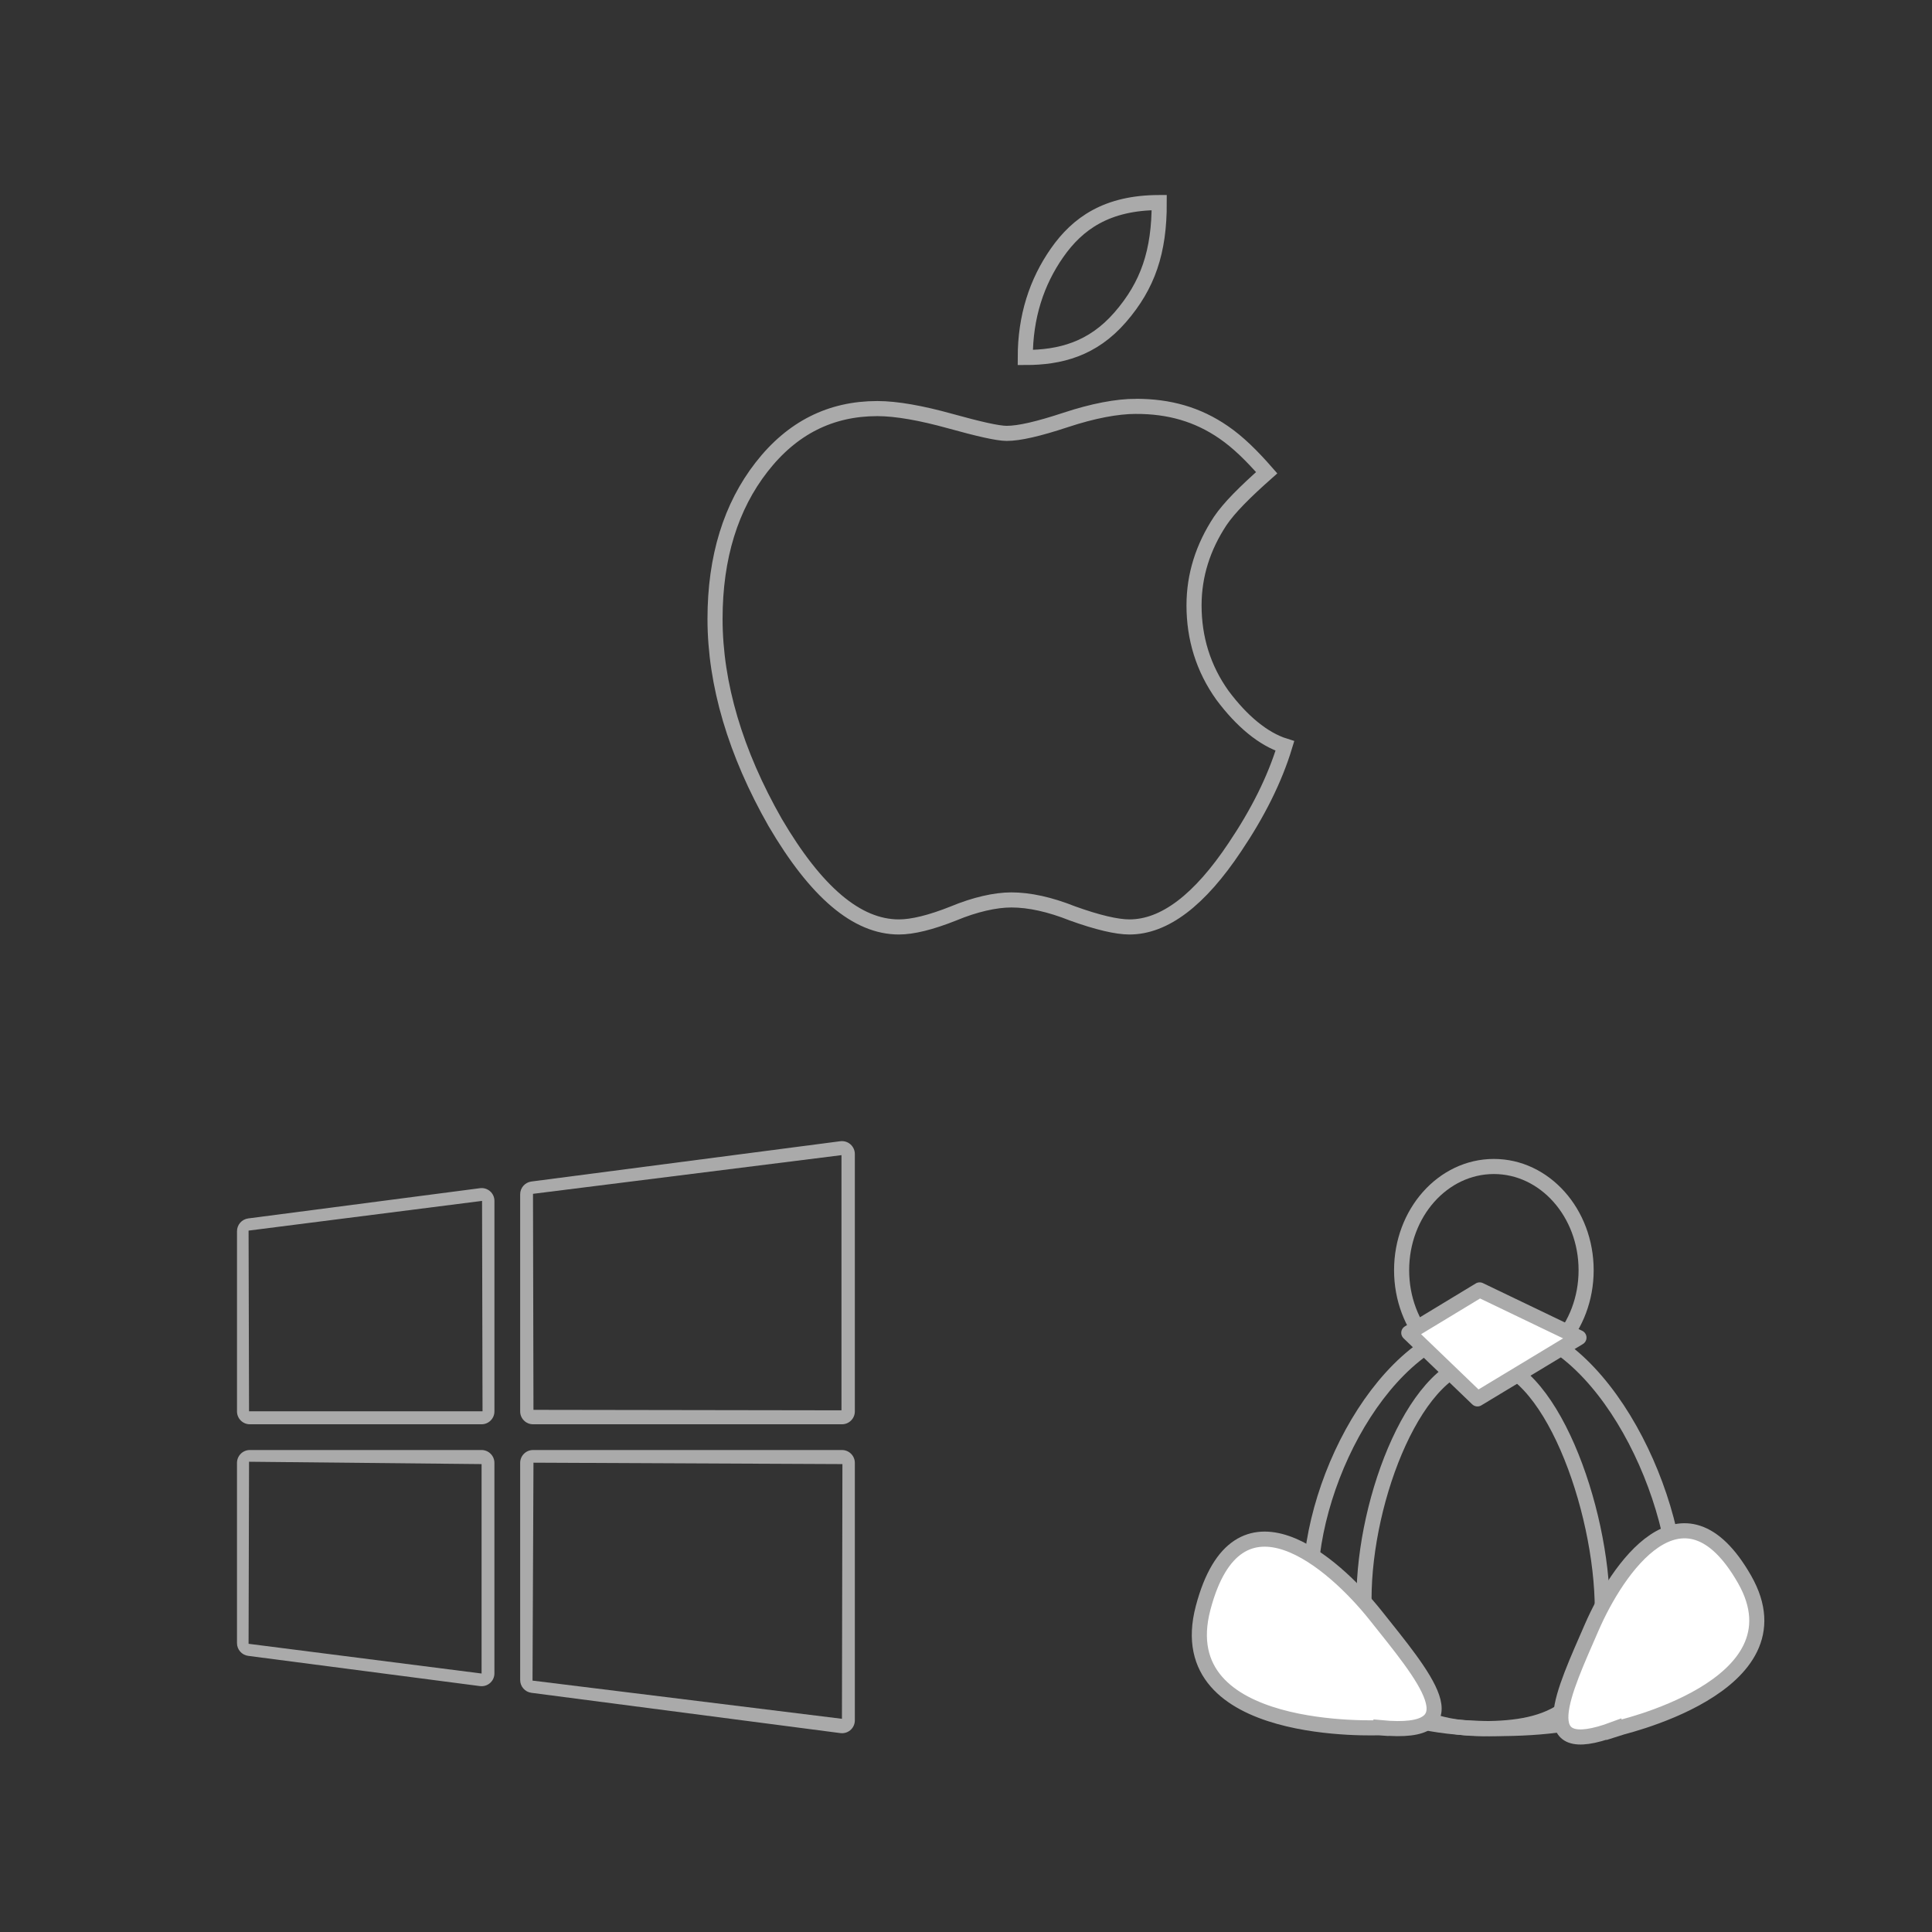 <svg height="256" viewBox="0 0 256 256" width="256" xmlns="http://www.w3.org/2000/svg"><rect x="0" y="0" width="256" height="256" fill="#333333" stroke="none"/><path d="m153.603 26.842c-6.964 0-10.834 2.79-13.541 6.664-2.708 3.873-4.21 8.471-4.21 13.863 4.611 0 8.909-1.101 12.576-5.323s5.195-8.68 5.175-15.204zm-3.057 27.002c-2.557 0-5.721.606-9.331 1.797-3.61 1.192-6.162 1.783-7.817 1.783-1.203 0-3.761-.594-7.521-1.636-3.761-1.042-7.069-1.649-9.627-1.649-6.167 0-11.276 2.535-15.337 7.75-4.062 5.214-6.168 11.917-6.168 20.111 0 8.641 2.699 17.738 7.964 26.975 5.415 9.237 10.832 13.85 16.397 13.85 1.805 0 4.218-.586 7.227-1.784 2.858-1.191 5.563-1.796 7.669-1.796 2.406 0 5.116.599 8.124 1.796 3.31 1.192 5.867 1.784 7.522 1.784 4.663 0 9.321-3.577 13.984-10.579 3.008-4.47 5.269-8.937 6.623-13.407-2.858-.894-5.715-3.277-8.272-6.704-2.558-3.575-3.768-7.599-3.768-11.919 0-4.023 1.203-7.74 3.459-11.168 1.203-1.787 3.31-3.875 6.167-6.409-1.955-2.234-3.756-4.022-5.711-5.362-3.46-2.384-7.222-3.433-11.584-3.433z" fill="none" stroke="#aaa" stroke-linecap="round" stroke-width="2"/><g fill="#aaa"><path d="m63.809 188.724h-30.701c-.942 0-1.705-.764-1.705-1.706v-23.878c0-.856.637-1.579 1.487-1.692l30.7-4.005c.488-.067.981.081 1.351.407s.579.796.573 1.289v27.879c0 .942-.763 1.706-1.705 1.706zm-30.809-1.724h30.938l-.063-27.875-30.937 3.937z"/><path d="m111.565 188.724h-40.934c-.942 0-1.706-.764-1.706-1.706v-28.769c0-.857.638-1.58 1.488-1.692l40.934-5.339c.485-.061.974.088 1.342.411s.58.788.582 1.278v34.111c0 .942-.764 1.706-1.706 1.706zm-40.878-1.912 40.813.063v-33.813l-40.875 5.126z"/><path d="m63.809 223.429c-.073.001-.146-.004-.219-.014l-30.7-4.004c-.851-.11-1.488-.835-1.487-1.692v-23.878c0-.942.763-1.706 1.705-1.706h30.701c.942 0 1.705.764 1.705 1.706v27.882c.003.454-.176.889-.496 1.209-.321.321-.756.5-1.209.497zm-30.871-5.617 30.874 3.938v-27.75l-30.812-.312z"/><path d="m111.565 229.658c-.073 0-.146-.004-.218-.014l-40.934-5.338c-.85-.112-1.486-.835-1.488-1.692v-28.773c0-.942.764-1.706 1.706-1.706h40.934c.942 0 1.706.764 1.706 1.706v34.111c.002.453-.177.889-.497 1.209-.32.321-.756.5-1.209.497zm-41.003-6.97 41 5.062.063-33.75-40.937-.188z"/></g><path d="m197.945 182.054c-6.751 0-12.224-6.154-12.224-13.744 0-7.591 5.473-13.745 12.224-13.745 6.752 0 12.225 6.154 12.225 13.745 0 7.59-5.473 13.744-12.225 13.744z" fill="none" stroke="#aaa" stroke-width="2"/><path d="m197.945 229.051c-13.432 0-24.321-4.078-24.321-18.875s10.889-34.709 24.321-34.709c13.433 0 24.322 21.432 24.322 36.229s-10.889 17.355-24.322 17.355z" fill="none" stroke="#aaa" stroke-width="2"/><path d="m196.527 229.051c-8.721 0-15.79-3.708-15.79-17.162 0-13.453 7.069-31.558 15.79-31.558 8.72 0 15.789 19.487 15.789 32.94 0 13.454-7.069 15.78-15.789 15.78z" fill="none" stroke="#aaa" stroke-width="2"/><path d="m186.671 176.607 9.39-5.687 13.159 6.32-13.451 8.121z" fill="#fff"/><path d="m186.671 176.607 9.39-5.687 13.159 6.32-13.451 8.121z" fill="none" stroke="#aaa" stroke-linecap="round" stroke-linejoin="round" stroke-width="2"/><path d="m182.984 228.931c-.15-.014-28.1 1.36-23.568-15.863 4.532-17.222 17.268-6.054 22.86.981 6.283 7.904 13.398 16.091.708 14.882z" fill="#fff"/><path d="m182.984 228.931c-.15-.014-28.1 1.36-23.568-15.863 4.532-17.222 17.268-6.054 22.86.981 6.283 7.904 13.398 16.091.708 14.882z" fill="none" stroke="#aaa" stroke-width="2"/><path d="m213.852 229.127c.131-.049 25.497-5.527 17.304-19.866-8.194-14.339-16.921-1.278-20.241 6.365-3.731 8.589-8.14 17.63 2.937 13.501z" fill="#fff"/><path d="m213.852 229.127c.131-.049 25.497-5.527 17.304-19.866-8.194-14.339-16.921-1.278-20.241 6.365-3.731 8.589-8.14 17.63 2.937 13.501z" fill="none" stroke="#aaa" stroke-width="2"/></svg>